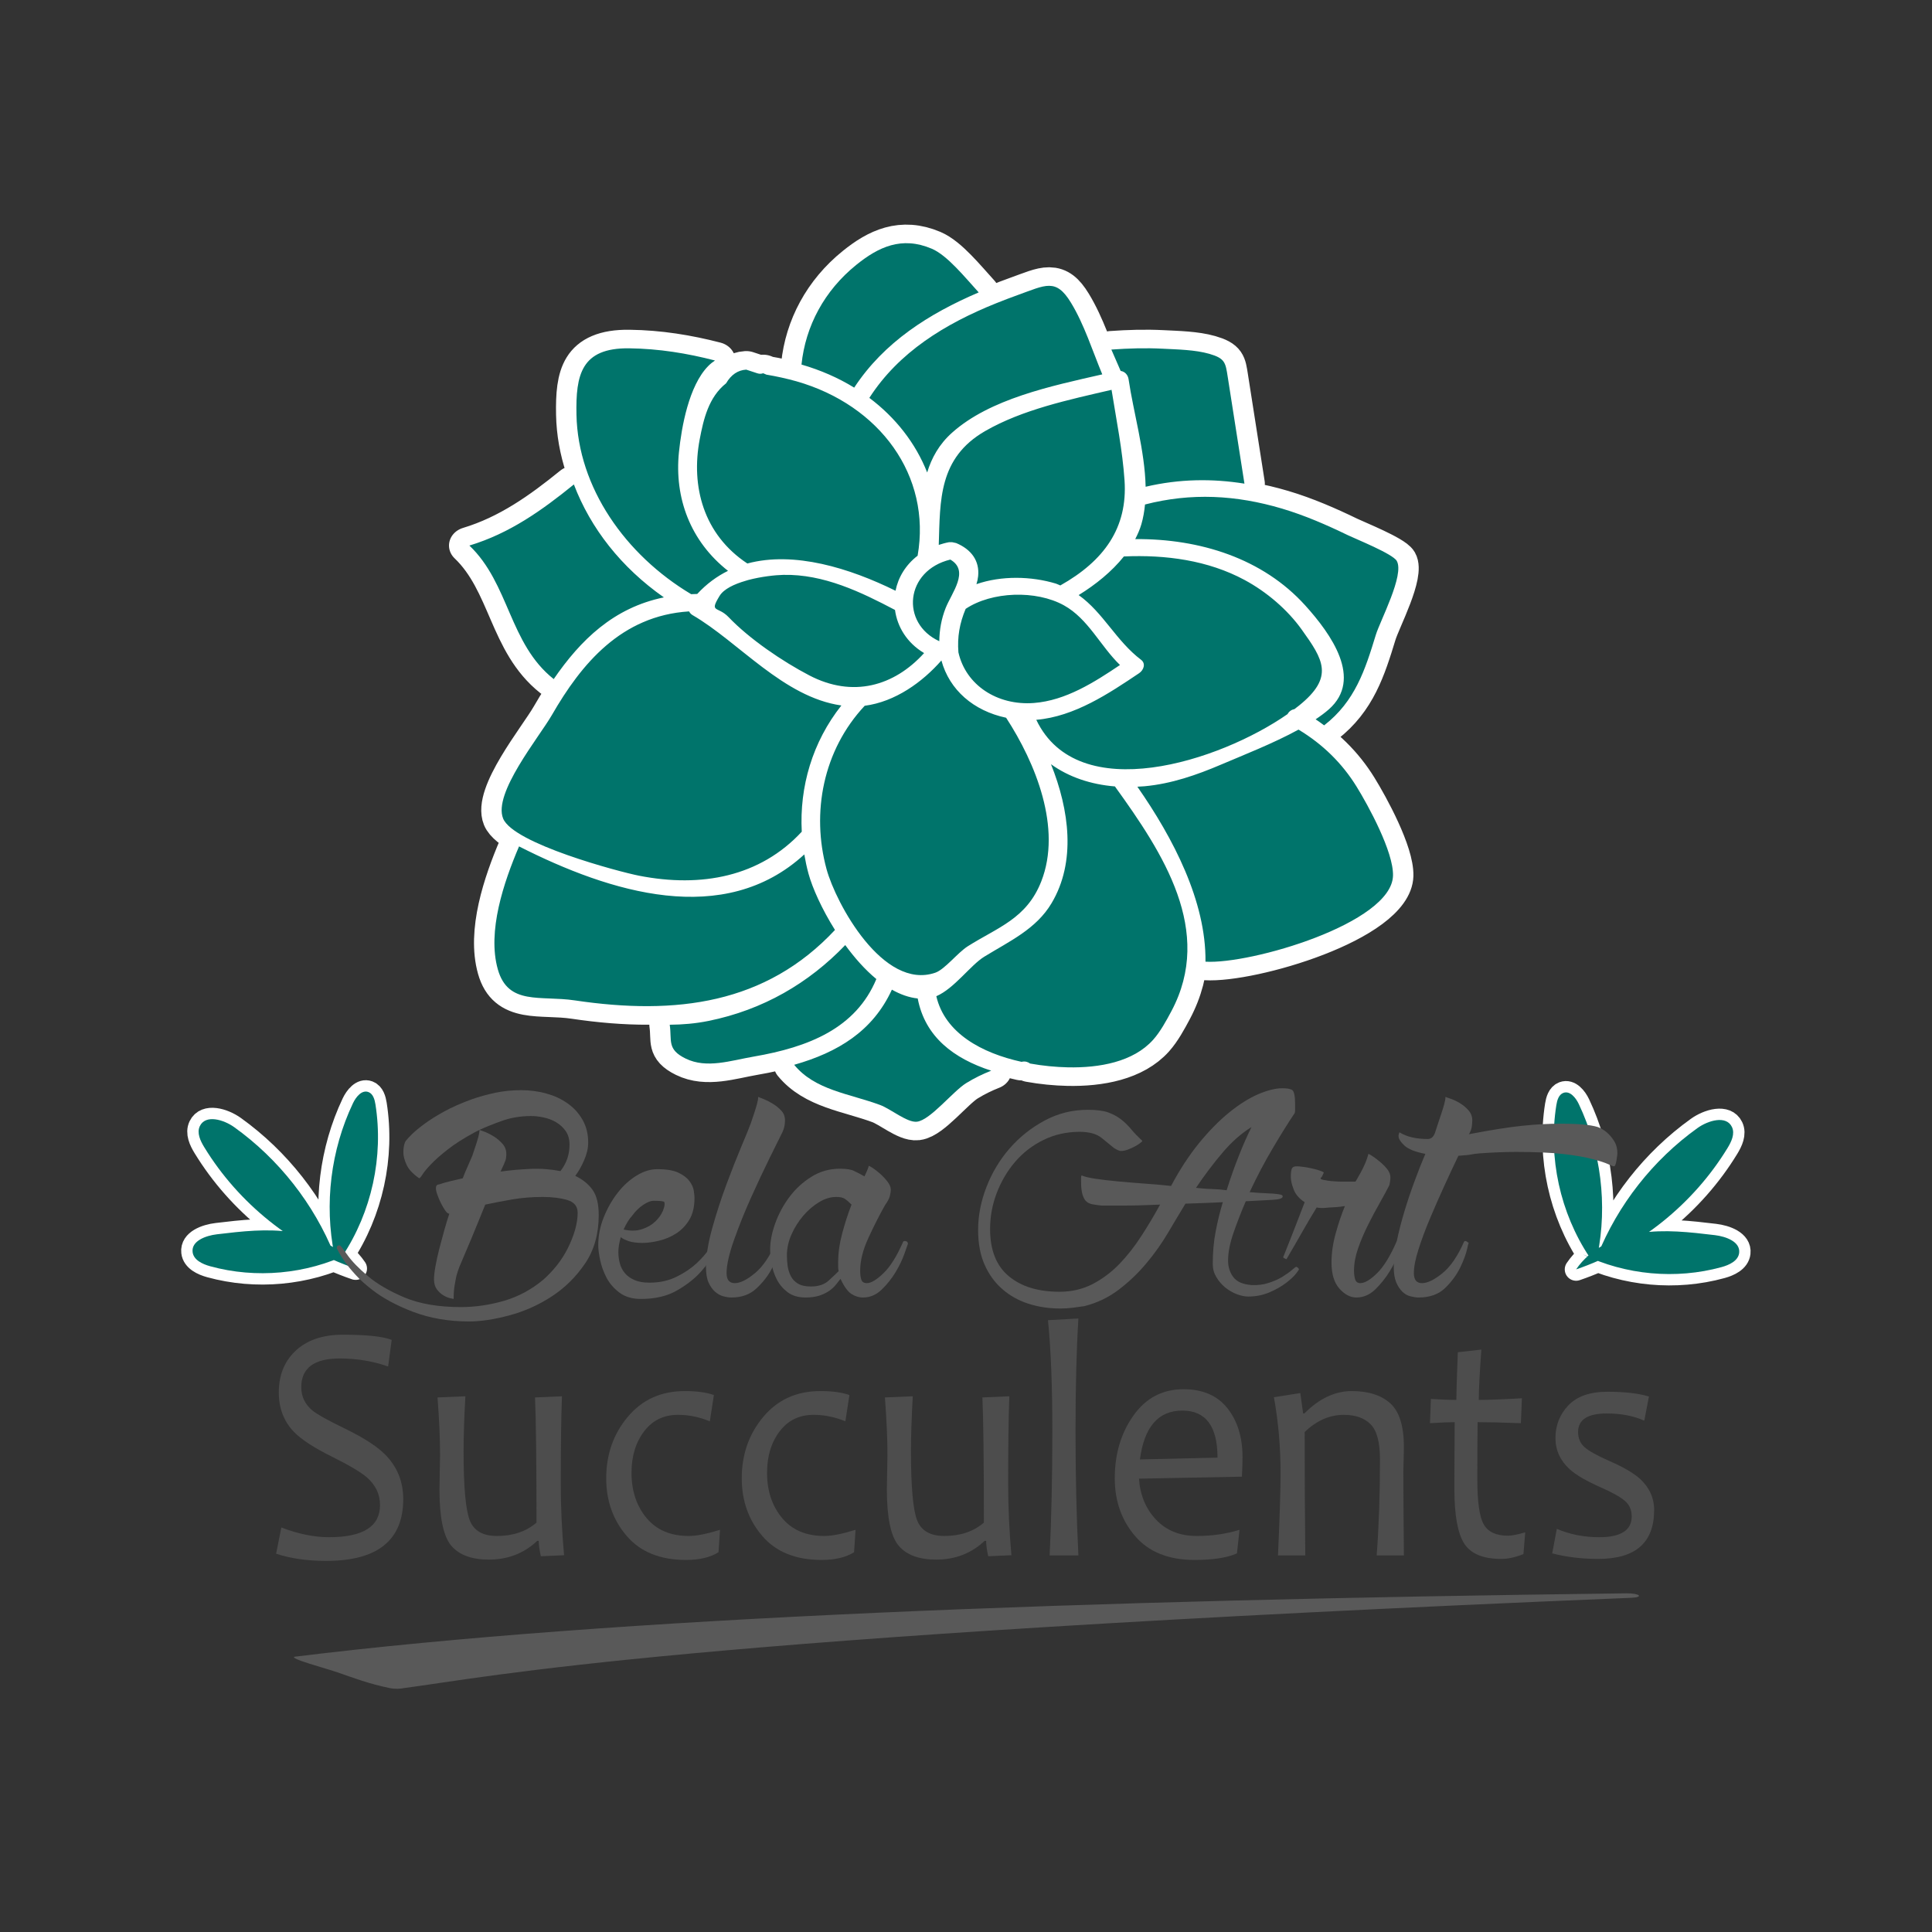 <?xml version="1.0" encoding="UTF-8" standalone="no"?>
<!DOCTYPE svg PUBLIC "-//W3C//DTD SVG 1.1//EN" "http://www.w3.org/Graphics/SVG/1.1/DTD/svg11.dtd">
<svg width="100%" height="100%" viewBox="0 0 3334 3334" version="1.1" xmlns="http://www.w3.org/2000/svg" xmlns:xlink="http://www.w3.org/1999/xlink" xml:space="preserve" xmlns:serif="http://www.serif.com/" style="fill-rule:evenodd;clip-rule:evenodd;stroke-linejoin:round;stroke-miterlimit:1.414;">
    <rect x="0" y="0" width="3334" height="3334" fill="#333333" stroke="none"/>
    <g transform="matrix(4.167,0,0,4.167,0,0)">
        <g transform="matrix(-3.396,0,0,3.396,2582.22,-1800.45)">
            <path d="M566.546,683.452C570.121,678.07 571.592,671.329 570.584,664.947C570.489,664.348 570.297,663.656 569.729,663.442C568.926,663.14 568.208,664.034 567.84,664.81C565.136,670.509 564.327,677.089 565.571,683.274C563.082,677.081 558.797,671.621 553.373,667.732C552.066,666.795 549.863,666.147 549.169,667.598C548.775,668.422 549.23,669.387 549.707,670.167C553.9,677.036 560.552,682.368 568.17,684.964C566.45,682.428 563.438,681.006 560.41,680.534C557.383,680.062 554.294,680.425 551.252,680.788C549.895,680.95 548.13,681.591 548.287,682.948C548.4,683.924 549.492,684.428 550.439,684.688C556.016,686.218 562.14,685.658 567.346,683.141" style="fill:none;fill-rule:nonzero;stroke:white;stroke-width:2.77px;"/>
            <path d="M566.546,683.452C570.121,678.07 571.592,671.329 570.584,664.947C570.489,664.348 570.297,663.656 569.729,663.442C568.926,663.14 568.208,664.034 567.84,664.81C565.136,670.509 564.327,677.089 565.571,683.274C563.082,677.081 558.797,671.621 553.373,667.732C552.066,666.795 549.863,666.147 549.169,667.598C548.775,668.422 549.23,669.387 549.707,670.167C553.9,677.036 560.552,682.368 568.17,684.964C566.45,682.428 563.438,681.006 560.41,680.534C557.383,680.062 554.294,680.425 551.252,680.788C549.895,680.95 548.13,681.591 548.287,682.948C548.4,683.924 549.492,684.428 550.439,684.688C556.016,686.218 562.14,685.658 567.346,683.141" style="fill:rgb(0,116,107);fill-rule:nonzero;"/>
        </g>
        <g transform="matrix(3.396,0,0,3.396,-1782.22,-1800.8)">
            <path d="M566.546,683.452C570.121,678.07 571.592,671.329 570.584,664.947C570.489,664.348 570.297,663.656 569.729,663.442C568.926,663.14 568.208,664.034 567.84,664.81C565.136,670.509 564.327,677.089 565.571,683.274C563.082,677.081 558.797,671.621 553.373,667.732C552.066,666.795 549.863,666.147 549.169,667.598C548.775,668.422 549.23,669.387 549.707,670.167C553.9,677.036 560.552,682.368 568.17,684.964C566.45,682.428 563.438,681.006 560.41,680.534C557.383,680.062 554.294,680.425 551.252,680.788C549.895,680.95 548.13,681.591 548.287,682.948C548.4,683.924 549.492,684.428 550.439,684.688C556.016,686.218 562.14,685.658 567.346,683.141" style="fill:none;fill-rule:nonzero;stroke:white;stroke-width:2.77px;"/>
            <path d="M566.546,683.452C570.121,678.07 571.592,671.329 570.584,664.947C570.489,664.348 570.297,663.656 569.729,663.442C568.926,663.14 568.208,664.034 567.84,664.81C565.136,670.509 564.327,677.089 565.571,683.274C563.082,677.081 558.797,671.621 553.373,667.732C552.066,666.795 549.863,666.147 549.169,667.598C548.775,668.422 549.23,669.387 549.707,670.167C553.9,677.036 560.552,682.368 568.17,684.964C566.45,682.428 563.438,681.006 560.41,680.534C557.383,680.062 554.294,680.425 551.252,680.788C549.895,680.95 548.13,681.591 548.287,682.948C548.4,683.924 549.492,684.428 550.439,684.688C556.016,686.218 562.14,685.658 567.346,683.141" style="fill:rgb(0,116,107);fill-rule:nonzero;"/>
        </g>
        <g transform="matrix(2.54,0,0,2.836,-2216.82,-5222.29)">
            <path d="M938.508,2060.33C938.508,2066.35 934.317,2069.36 925.935,2069.36C922.875,2069.36 920.157,2069.01 917.781,2068.31L918.635,2064.48C921.37,2065.42 923.966,2065.9 926.423,2065.9C931.957,2065.9 934.724,2064.33 934.724,2061.21C934.724,2059.63 934.008,2058.28 932.576,2057.16C931.615,2056.41 929.727,2055.41 926.912,2054.15C923.949,2052.84 921.874,2051.62 920.686,2050.52C919.042,2048.99 918.22,2047.07 918.22,2044.75C918.22,2042.35 919.058,2040.38 920.735,2038.87C922.607,2037.18 925.251,2036.33 928.669,2036.33C932.543,2036.33 935.196,2036.58 936.628,2037.09L936.042,2040.97C933.568,2040.19 930.94,2039.8 928.157,2039.8C923.974,2039.8 921.882,2041.2 921.882,2044C921.882,2045.35 922.484,2046.48 923.689,2047.39C924.47,2047.96 926.195,2048.82 928.865,2049.98C931.908,2051.3 934.106,2052.55 935.456,2053.74C937.491,2055.53 938.508,2057.73 938.508,2060.33Z" style="fill:rgb(77,77,77);fill-rule:nonzero;"/>
            <path d="M964.729,2068.53L960.945,2068.68C960.717,2067.77 960.603,2067.02 960.603,2066.43L960.359,2066.43C958.194,2068.26 955.566,2069.17 952.473,2069.17C949.657,2069.17 947.611,2068.49 946.333,2067.13C945.055,2065.77 944.416,2063.03 944.416,2058.91C944.416,2058.33 944.433,2057.46 944.465,2056.3C944.498,2055.15 944.514,2054.36 944.514,2053.93C944.514,2051.54 944.376,2048.72 944.099,2045.49L948.64,2045.32C948.445,2048.46 948.347,2051.14 948.347,2053.37C948.347,2058.5 948.677,2061.84 949.336,2063.39C949.995,2064.95 951.48,2065.72 953.791,2065.72C956.396,2065.72 958.544,2065.07 960.237,2063.77C960.237,2054.72 960.155,2048.63 959.993,2045.49L964.387,2045.32C964.257,2048.38 964.192,2052.61 964.192,2058.01C964.192,2061.48 964.371,2064.99 964.729,2068.53Z" style="fill:rgb(77,77,77);fill-rule:nonzero;"/>
            <g transform="matrix(1,0,0,1,23.578,0)">
                <path d="M988.679,2064.82L988.435,2068.09C987.117,2068.84 985.351,2069.22 983.137,2069.22C978.922,2069.22 975.699,2068.05 973.469,2065.72C971.239,2063.4 970.124,2060.59 970.124,2057.3C970.124,2053.82 971.296,2050.82 973.64,2048.32C975.984,2045.81 979.084,2044.56 982.942,2044.56C984.879,2044.56 986.457,2044.75 987.678,2045.14L987.019,2048.98C985.31,2048.34 983.577,2048.03 981.819,2048.03C979.508,2048.03 977.668,2048.83 976.301,2050.44C974.934,2052.05 974.25,2054.07 974.25,2056.5C974.25,2059.13 975.064,2061.33 976.692,2063.09C978.319,2064.85 980.623,2065.72 983.601,2065.72C984.822,2065.72 986.514,2065.42 988.679,2064.82Z" style="fill:rgb(77,77,77);fill-rule:nonzero;"/>
            </g>
            <g transform="matrix(1,0,0,1,1.479,0)">
                <path d="M988.679,2064.82L988.435,2068.09C987.117,2068.84 985.351,2069.22 983.137,2069.22C978.922,2069.22 975.699,2068.05 973.469,2065.72C971.239,2063.4 970.124,2060.59 970.124,2057.3C970.124,2053.82 971.296,2050.82 973.64,2048.32C975.984,2045.81 979.084,2044.56 982.942,2044.56C984.879,2044.56 986.457,2044.75 987.678,2045.14L987.019,2048.98C985.31,2048.34 983.577,2048.03 981.819,2048.03C979.508,2048.03 977.668,2048.83 976.301,2050.44C974.934,2052.05 974.25,2054.07 974.25,2056.5C974.25,2059.13 975.064,2061.33 976.692,2063.09C978.319,2064.85 980.623,2065.72 983.601,2065.72C984.822,2065.72 986.514,2065.42 988.679,2064.82Z" style="fill:rgb(77,77,77);fill-rule:nonzero;"/>
            </g>
            <g transform="matrix(1,0,0,1,23.578,0)">
                <path d="M1014.09,2068.53L1010.31,2068.68C1010.08,2067.77 1009.97,2067.02 1009.97,2066.43L1009.72,2066.43C1007.56,2068.26 1004.93,2069.17 1001.84,2069.17C999.023,2069.17 996.976,2068.49 995.698,2067.13C994.421,2065.77 993.782,2063.03 993.782,2058.91C993.782,2058.33 993.798,2057.46 993.831,2056.3C993.863,2055.15 993.879,2054.36 993.879,2053.93C993.879,2051.54 993.741,2048.72 993.464,2045.49L998.005,2045.32C997.81,2048.46 997.712,2051.14 997.712,2053.37C997.712,2058.5 998.042,2061.84 998.701,2063.39C999.36,2064.95 1000.85,2065.72 1003.16,2065.72C1005.76,2065.72 1007.91,2065.07 1009.6,2063.77C1009.6,2054.72 1009.52,2048.63 1009.36,2045.49L1013.75,2045.32C1013.62,2048.38 1013.56,2052.61 1013.56,2058.01C1013.56,2061.48 1013.74,2064.99 1014.09,2068.53Z" style="fill:rgb(77,77,77);fill-rule:nonzero;"/>
            </g>
            <g transform="matrix(1,0,0,1,23.58,0)">
                <path d="M1025.01,2068.56L1020.32,2068.56C1020.61,2063.19 1020.76,2057.12 1020.76,2050.35C1020.76,2043.77 1020.52,2038.39 1020.05,2034.21L1025.01,2033.96C1024.7,2038.39 1024.54,2043.85 1024.54,2050.35C1024.54,2057.03 1024.7,2063.11 1025.01,2068.56Z" style="fill:rgb(77,77,77);fill-rule:nonzero;"/>
            </g>
            <g transform="matrix(1,0,0,1,23.58,0)">
                <path d="M1051.77,2054.23C1051.77,2054.91 1051.73,2055.85 1051.67,2057.06L1034.89,2057.35C1035.06,2059.73 1035.98,2061.72 1037.65,2063.32C1039.33,2064.92 1041.55,2065.72 1044.32,2065.72C1046.79,2065.72 1049.11,2065.42 1051.28,2064.82L1050.86,2068.26C1049.27,2068.9 1046.96,2069.22 1043.95,2069.22C1039.72,2069.22 1036.49,2068.06 1034.27,2065.75C1032.05,2063.44 1030.94,2060.62 1030.94,2057.3C1030.94,2053.75 1031.95,2050.7 1033.98,2048.14C1036.01,2045.57 1038.73,2044.29 1042.15,2044.29C1045.29,2044.29 1047.68,2045.22 1049.31,2047.07C1050.95,2048.93 1051.77,2051.31 1051.77,2054.23ZM1047.69,2054.28C1047.69,2049.7 1045.78,2047.41 1041.95,2047.41C1038.04,2047.41 1035.74,2049.79 1035.04,2054.54L1047.69,2054.28Z" style="fill:rgb(77,77,77);fill-rule:nonzero;"/>
            </g>
            <g transform="matrix(1,0,0,1,23.58,0)">
                <path d="M1078.08,2068.56L1073.64,2068.56C1074,2064.28 1074.18,2059.61 1074.18,2054.54C1074.18,2052.04 1073.67,2050.32 1072.65,2049.41C1071.63,2048.49 1070.18,2048.03 1068.29,2048.03C1065.98,2048.03 1063.85,2048.86 1061.9,2050.54C1061.9,2056.09 1061.93,2062.1 1062,2068.56L1057.55,2068.56C1057.83,2063.02 1057.97,2059.02 1057.97,2056.55C1057.97,2052.74 1057.61,2049.04 1056.89,2045.46L1061.19,2044.85L1061.65,2047.83L1061.85,2047.83C1064.26,2045.65 1066.84,2044.56 1069.59,2044.56C1072.29,2044.56 1074.38,2045.16 1075.86,2046.35C1077.34,2047.55 1078.08,2049.68 1078.08,2052.74C1078.08,2053.05 1078.07,2053.66 1078.04,2054.57C1078,2055.48 1077.99,2056.09 1077.99,2056.4C1077.99,2059.12 1078.02,2063.17 1078.08,2068.56Z" style="fill:rgb(77,77,77);fill-rule:nonzero;"/>
            </g>
            <g transform="matrix(1,0,0,1,23.58,0)">
                <path d="M1097.86,2065.19L1097.57,2068.36C1096.28,2068.83 1095.07,2069.07 1093.93,2069.07C1091,2069.07 1089,2068.33 1087.92,2066.84C1086.85,2065.35 1086.31,2062.68 1086.31,2058.84C1086.31,2056.35 1086.33,2053.1 1086.36,2049.1C1085.45,2049.1 1084.11,2049.15 1082.33,2049.25L1082.48,2045.71C1084.02,2045.8 1085.41,2045.85 1086.63,2045.85C1086.63,2044.88 1086.71,2042.56 1086.87,2038.89L1090.71,2038.5C1090.43,2041.92 1090.29,2044.37 1090.29,2045.85C1091.89,2045.85 1094.23,2045.77 1097.32,2045.61L1097.15,2049.25C1094.22,2049.15 1091.87,2049.1 1090.1,2049.1C1090.06,2051.56 1090.05,2054.32 1090.05,2057.4C1090.05,2060.75 1090.4,2062.97 1091.11,2064.05C1091.82,2065.14 1093.13,2065.68 1095.05,2065.68C1095.69,2065.68 1096.62,2065.51 1097.86,2065.19Z" style="fill:rgb(77,77,77);fill-rule:nonzero;"/>
            </g>
            <path d="M1142.46,2061.94C1142.46,2066.69 1139.43,2069.07 1133.36,2069.07C1130.67,2069.07 1128.16,2068.8 1125.84,2068.26L1126.59,2064.68C1128.71,2065.49 1131.01,2065.9 1133.48,2065.9C1137.03,2065.9 1138.8,2064.89 1138.8,2062.87C1138.8,2061.89 1138.41,2061.12 1137.62,2060.54C1136.83,2059.96 1135.52,2059.31 1133.7,2058.6C1131.39,2057.68 1129.71,2056.81 1128.67,2055.96C1127.14,2054.71 1126.37,2053.19 1126.37,2051.42C1126.37,2049.56 1127.07,2047.97 1128.47,2046.65C1129.87,2045.32 1132.01,2044.66 1134.87,2044.66C1137.67,2044.66 1139.92,2044.89 1141.61,2045.36L1140.85,2048.88C1139.09,2048.18 1137.06,2047.83 1134.75,2047.83C1131.62,2047.83 1130.06,2048.73 1130.06,2050.54C1130.06,2051.45 1130.41,2052.19 1131.11,2052.75C1131.81,2053.31 1133.18,2053.99 1135.21,2054.79C1137.41,2055.65 1139.04,2056.5 1140.1,2057.33C1141.67,2058.61 1142.46,2060.15 1142.46,2061.94Z" style="fill:rgb(77,77,77);fill-rule:nonzero;"/>
        </g>
        <g transform="matrix(8.475,0,0,1.643,-1404.04,-85.983)">
            <path d="M245.138,453.94C218.595,455.645 195.709,459.992 180.082,469.908C179.706,470.268 181.639,472.916 182.206,473.937C182.949,475.274 183.67,476.703 184.714,477.83C184.957,478.095 185.25,478.013 185.433,477.806C189.701,474.933 198.755,464.964 245.371,455.071C246.017,454.935 245.788,453.899 245.138,453.94Z" style="fill:rgb(89,89,89);fill-rule:nonzero;"/>
        </g>
        <g transform="matrix(3.966,0,0,3.966,-2362.38,-5776.3)">
            <path d="M634.527,1591.14C633.827,1590.6 633.244,1590.08 632.777,1589.56C632.31,1589.05 631.935,1588.59 631.652,1588.19C631.369,1587.79 631.169,1587.47 631.052,1587.24C630.935,1587 630.877,1586.89 630.877,1586.89C630.844,1586.89 630.827,1586.87 630.827,1586.84L630.827,1586.74C630.827,1586.57 630.927,1586.49 631.127,1586.49C631.194,1586.49 631.46,1586.82 631.927,1587.49C632.394,1588.15 633.11,1588.89 634.077,1589.71C635.044,1590.53 636.319,1591.27 637.902,1591.94C639.485,1592.6 641.444,1592.94 643.777,1592.94C645.277,1592.94 646.777,1592.72 648.277,1592.29C649.777,1591.85 651.144,1591.12 652.377,1590.09C652.877,1589.65 653.352,1589.15 653.802,1588.59C654.252,1588.02 654.635,1587.42 654.952,1586.79C655.269,1586.15 655.519,1585.52 655.702,1584.89C655.885,1584.25 655.977,1583.65 655.977,1583.09C655.977,1582.42 655.619,1581.98 654.902,1581.76C654.185,1581.55 653.327,1581.44 652.327,1581.44C651.194,1581.44 650.11,1581.53 649.077,1581.71C648.044,1581.89 647.127,1582.07 646.327,1582.24C645.86,1583.4 645.377,1584.59 644.877,1585.79C644.377,1586.99 643.96,1587.97 643.627,1588.74C643.527,1589 643.427,1589.3 643.327,1589.64C643.26,1589.94 643.194,1590.29 643.127,1590.69C643.06,1591.09 643.027,1591.55 643.027,1592.09C642.994,1592.09 642.869,1592.06 642.652,1592.01C642.435,1591.96 642.202,1591.86 641.952,1591.71C641.702,1591.56 641.477,1591.35 641.277,1591.09C641.077,1590.82 640.977,1590.47 640.977,1590.04C640.977,1589.7 641.027,1589.25 641.127,1588.69C641.227,1588.12 641.36,1587.51 641.527,1586.86C641.694,1586.21 641.869,1585.56 642.052,1584.91C642.235,1584.26 642.41,1583.69 642.577,1583.19C642.444,1583.19 642.302,1583.08 642.152,1582.86C642.002,1582.64 641.852,1582.39 641.702,1582.09C641.552,1581.79 641.427,1581.5 641.327,1581.21C641.227,1580.93 641.177,1580.7 641.177,1580.54C641.177,1580.3 641.26,1580.17 641.427,1580.14L641.477,1580.14C641.877,1580 642.285,1579.89 642.702,1579.79C643.119,1579.69 643.544,1579.59 643.977,1579.49C644.144,1579.05 644.31,1578.65 644.477,1578.29C644.644,1577.92 644.81,1577.54 644.977,1577.14L645.327,1576.09C645.427,1575.79 645.519,1575.49 645.602,1575.19C645.685,1574.89 645.727,1574.64 645.727,1574.44L645.227,1574.69C644.06,1575.32 643.119,1575.92 642.402,1576.49C641.685,1577.05 641.11,1577.56 640.677,1578.01C640.244,1578.46 639.944,1578.82 639.777,1579.09C639.61,1579.35 639.494,1579.49 639.427,1579.49C638.76,1579.02 638.319,1578.55 638.102,1578.06C637.885,1577.58 637.777,1577.15 637.777,1576.79C637.777,1576.49 637.81,1576.2 637.877,1575.94C637.91,1575.8 637.96,1575.69 638.027,1575.59C638.127,1575.45 638.335,1575.23 638.652,1574.91C638.969,1574.6 639.41,1574.23 639.977,1573.81C640.544,1573.39 641.235,1572.96 642.052,1572.51C642.869,1572.06 643.827,1571.64 644.927,1571.24C645.694,1570.97 646.51,1570.75 647.377,1570.56C648.244,1570.38 649.144,1570.29 650.077,1570.29C650.977,1570.29 651.852,1570.4 652.702,1570.64C653.552,1570.87 654.302,1571.22 654.952,1571.69C655.602,1572.15 656.119,1572.73 656.502,1573.41C656.885,1574.1 657.077,1574.87 657.077,1575.74C657.077,1576.34 656.935,1576.96 656.652,1577.61C656.369,1578.26 656.06,1578.8 655.727,1579.24C656.494,1579.6 657.094,1580.09 657.527,1580.69C657.96,1581.29 658.177,1582.17 658.177,1583.34C658.177,1585.3 657.702,1586.99 656.752,1588.39C655.802,1589.79 654.635,1590.94 653.252,1591.84C651.869,1592.74 650.394,1593.39 648.827,1593.81C647.26,1594.23 645.86,1594.44 644.627,1594.44C642.494,1594.44 640.552,1594.1 638.802,1593.44C637.052,1592.77 635.627,1592 634.527,1591.14ZM654.177,1578.74C654.81,1577.94 655.127,1577.02 655.127,1575.99C655.127,1575.42 654.994,1574.94 654.727,1574.56C654.46,1574.18 654.127,1573.87 653.727,1573.64C653.327,1573.4 652.894,1573.24 652.427,1573.14C651.96,1573.04 651.527,1572.99 651.127,1572.99C650.027,1572.99 648.994,1573.16 648.027,1573.51C647.06,1573.86 646.294,1574.17 645.727,1574.44C645.827,1574.47 646.027,1574.55 646.327,1574.66C646.627,1574.78 646.935,1574.94 647.252,1575.14C647.569,1575.34 647.86,1575.59 648.127,1575.89C648.394,1576.19 648.527,1576.54 648.527,1576.94C648.527,1577.24 648.494,1577.48 648.427,1577.66C648.36,1577.85 648.194,1578.22 647.927,1578.79C648.927,1578.65 649.96,1578.56 651.027,1578.51C652.094,1578.46 653.144,1578.54 654.177,1578.74Z" style="fill:rgb(89,89,89);fill-rule:nonzero;"/>
            <path d="M670.427,1586.04C670.56,1586.07 670.627,1586.14 670.627,1586.24C670.627,1586.27 670.494,1586.6 670.227,1587.21C669.96,1587.83 669.51,1588.5 668.877,1589.21C668.244,1589.93 667.41,1590.59 666.377,1591.19C665.344,1591.79 664.077,1592.09 662.577,1592.09C661.677,1592.09 660.935,1591.87 660.352,1591.44C659.769,1591 659.319,1590.49 659.002,1589.89C658.685,1589.29 658.46,1588.67 658.327,1588.04C658.194,1587.4 658.127,1586.89 658.127,1586.49C658.127,1585.49 658.319,1584.51 658.702,1583.56C659.085,1582.61 659.569,1581.76 660.152,1581.01C660.735,1580.26 661.394,1579.66 662.127,1579.21C662.86,1578.76 663.577,1578.54 664.277,1578.54C665.244,1578.54 665.985,1578.66 666.502,1578.91C667.019,1579.16 667.402,1579.45 667.652,1579.79C667.902,1580.12 668.052,1580.45 668.102,1580.79C668.152,1581.12 668.177,1581.37 668.177,1581.54C668.177,1582.47 667.994,1583.24 667.627,1583.84C667.26,1584.44 666.802,1584.91 666.252,1585.26C665.702,1585.61 665.11,1585.86 664.477,1586.01C663.844,1586.16 663.26,1586.24 662.727,1586.24C662.16,1586.24 661.694,1586.18 661.327,1586.06C660.96,1585.94 660.677,1585.8 660.477,1585.64C660.31,1586.24 660.227,1586.75 660.227,1587.19C660.227,1587.59 660.277,1587.98 660.377,1588.36C660.477,1588.75 660.652,1589.09 660.902,1589.39C661.152,1589.69 661.485,1589.93 661.902,1590.11C662.319,1590.3 662.844,1590.39 663.477,1590.39C664.544,1590.39 665.494,1590.18 666.327,1589.76C667.16,1589.35 667.86,1588.87 668.427,1588.34C668.994,1587.8 669.419,1587.31 669.702,1586.86C669.985,1586.41 670.127,1586.15 670.127,1586.09L670.127,1586.04L670.177,1586.04C670.177,1586.04 670.21,1586.02 670.277,1585.99C670.31,1585.99 670.335,1586 670.352,1586.01C670.369,1586.03 670.394,1586.04 670.427,1586.04ZM661.677,1583.39C661.344,1583.75 661.044,1584.24 660.777,1584.84C661.477,1585 662.11,1585 662.677,1584.81C663.244,1584.63 663.71,1584.36 664.077,1584.01C664.444,1583.66 664.71,1583.29 664.877,1582.89C665.044,1582.49 665.094,1582.19 665.027,1581.99C665.027,1581.89 664.644,1581.84 663.877,1581.84C663.61,1581.84 663.26,1581.98 662.827,1582.26C662.394,1582.55 662.01,1582.92 661.677,1583.39Z" style="fill:rgb(89,89,89);fill-rule:nonzero;"/>
            <path d="M677.377,1574.64C677.144,1575.1 676.71,1575.98 676.077,1577.26C675.444,1578.55 674.785,1579.94 674.102,1581.46C673.419,1582.98 672.819,1584.47 672.302,1585.94C671.785,1587.4 671.527,1588.55 671.527,1589.39C671.527,1590.09 671.81,1590.44 672.377,1590.44C672.944,1590.44 673.644,1590.1 674.477,1589.41C675.31,1588.73 676.06,1587.62 676.727,1586.09C676.727,1586.09 676.76,1586.07 676.827,1586.04C676.927,1586.04 677.027,1586.09 677.127,1586.19L677.227,1586.29C677.227,1586.22 677.152,1586.48 677.002,1587.06C676.852,1587.64 676.585,1588.3 676.202,1589.01C675.819,1589.73 675.294,1590.39 674.627,1591.01C673.96,1591.63 673.094,1591.94 672.027,1591.94C671.76,1591.94 671.477,1591.89 671.177,1591.81C670.877,1591.73 670.594,1591.57 670.327,1591.34C670.06,1591.1 669.835,1590.79 669.652,1590.39C669.469,1589.99 669.377,1589.45 669.377,1588.79C669.377,1587.62 669.594,1586.26 670.027,1584.71C670.46,1583.16 670.952,1581.64 671.502,1580.16C672.052,1578.68 672.577,1577.35 673.077,1576.16C673.577,1574.98 673.91,1574.15 674.077,1573.69L674.427,1572.64C674.527,1572.34 674.619,1572.04 674.702,1571.74C674.785,1571.44 674.827,1571.19 674.827,1570.99C674.894,1571.02 675.077,1571.1 675.377,1571.21C675.677,1571.33 675.994,1571.49 676.327,1571.69C676.66,1571.89 676.96,1572.13 677.227,1572.41C677.494,1572.69 677.627,1573.04 677.627,1573.44C677.627,1573.87 677.544,1574.27 677.377,1574.64Z" style="fill:rgb(89,89,89);fill-rule:nonzero;"/>
            <path d="M690.477,1586.29C690.444,1586.39 690.319,1586.75 690.102,1587.36C689.885,1587.98 689.577,1588.62 689.177,1589.29C688.777,1589.95 688.294,1590.56 687.727,1591.11C687.16,1591.66 686.51,1591.94 685.777,1591.94C685.344,1591.94 684.935,1591.81 684.552,1591.56C684.169,1591.31 683.794,1590.79 683.427,1589.99C683.294,1590.15 683.135,1590.35 682.952,1590.59C682.769,1590.82 682.535,1591.04 682.252,1591.24C681.969,1591.44 681.627,1591.6 681.227,1591.74C680.827,1591.87 680.344,1591.94 679.777,1591.94C679.01,1591.94 678.385,1591.75 677.902,1591.39C677.419,1591.02 677.044,1590.58 676.777,1590.06C676.51,1589.55 676.327,1589 676.227,1588.41C676.127,1587.83 676.077,1587.34 676.077,1586.94C676.077,1586.1 676.252,1585.19 676.602,1584.21C676.952,1583.23 677.444,1582.31 678.077,1581.46C678.71,1580.61 679.477,1579.9 680.377,1579.34C681.277,1578.77 682.277,1578.49 683.377,1578.49C684.044,1578.49 684.544,1578.57 684.877,1578.74C685.21,1578.9 685.56,1579.09 685.927,1579.29C686.027,1579.09 686.119,1578.89 686.202,1578.69C686.285,1578.49 686.344,1578.32 686.377,1578.19C686.41,1578.19 686.544,1578.26 686.777,1578.41C687.01,1578.56 687.269,1578.76 687.552,1579.01C687.835,1579.26 688.094,1579.54 688.327,1579.84C688.56,1580.14 688.677,1580.42 688.677,1580.69C688.677,1580.85 688.644,1581.07 688.577,1581.34C688.51,1581.6 688.344,1581.92 688.077,1582.29C687.477,1583.35 686.894,1584.5 686.327,1585.74C685.76,1586.97 685.477,1588.1 685.477,1589.14C685.477,1589.54 685.519,1589.85 685.602,1590.09C685.685,1590.32 685.877,1590.44 686.177,1590.44C686.61,1590.44 687.185,1590.1 687.902,1589.41C688.619,1588.73 689.31,1587.62 689.977,1586.09C689.977,1586.09 690.01,1586.07 690.077,1586.04C690.277,1586.04 690.394,1586.09 690.427,1586.19C690.46,1586.29 690.477,1586.32 690.477,1586.29ZM683.227,1589.19C683.194,1589.02 683.177,1588.87 683.177,1588.74L683.177,1588.29C683.177,1587.32 683.319,1586.3 683.602,1585.24C683.885,1584.17 684.21,1583.17 684.577,1582.24C684.31,1581.97 684.077,1581.77 683.877,1581.64C683.677,1581.5 683.377,1581.44 682.977,1581.44C682.377,1581.44 681.777,1581.62 681.177,1581.99C680.577,1582.35 680.027,1582.83 679.527,1583.41C679.027,1584 678.619,1584.64 678.302,1585.36C677.985,1586.08 677.827,1586.8 677.827,1587.54C677.827,1587.9 677.852,1588.27 677.902,1588.64C677.952,1589 678.06,1589.35 678.227,1589.69C678.394,1590.02 678.644,1590.29 678.977,1590.49C679.31,1590.69 679.76,1590.79 680.327,1590.79C681.127,1590.79 681.752,1590.58 682.202,1590.16C682.652,1589.75 682.994,1589.42 683.227,1589.19Z" style="fill:rgb(89,89,89);fill-rule:nonzero;"/>
            <g transform="matrix(1,0,0,1,1.566,0)">
                <path d="M707.327,1592.84C706.927,1592.9 706.519,1592.96 706.102,1593.01C705.685,1593.06 705.26,1593.09 704.827,1593.09C703.627,1593.09 702.51,1592.92 701.477,1592.59C700.444,1592.25 699.535,1591.75 698.752,1591.06C697.969,1590.38 697.352,1589.53 696.902,1588.51C696.452,1587.5 696.227,1586.29 696.227,1584.89C696.227,1583.39 696.519,1581.89 697.102,1580.39C697.685,1578.89 698.494,1577.55 699.527,1576.36C700.56,1575.18 701.777,1574.21 703.177,1573.46C704.577,1572.71 706.077,1572.34 707.677,1572.34C708.577,1572.34 709.285,1572.43 709.802,1572.61C710.319,1572.8 710.769,1573.04 711.152,1573.34C711.535,1573.64 711.885,1573.98 712.202,1574.36C712.519,1574.75 712.91,1575.15 713.377,1575.59C713.377,1575.62 713.302,1575.69 713.152,1575.81C713.002,1575.93 712.819,1576.05 712.602,1576.16C712.385,1576.28 712.144,1576.39 711.877,1576.49C711.61,1576.59 711.36,1576.64 711.127,1576.64C710.994,1576.64 710.76,1576.54 710.427,1576.34C710.06,1576.04 709.619,1575.68 709.102,1575.26C708.585,1574.85 707.827,1574.64 706.827,1574.64C705.46,1574.64 704.202,1574.92 703.052,1575.49C701.902,1576.05 700.919,1576.81 700.102,1577.76C699.285,1578.71 698.644,1579.8 698.177,1581.01C697.71,1582.23 697.477,1583.49 697.477,1584.79C697.477,1586.99 698.127,1588.63 699.427,1589.71C700.727,1590.8 702.494,1591.34 704.727,1591.34C705.994,1591.34 707.144,1591.07 708.177,1590.54C709.21,1590 710.144,1589.3 710.977,1588.44C711.81,1587.57 712.577,1586.6 713.277,1585.51C713.977,1584.43 714.627,1583.34 715.227,1582.24C713.827,1582.3 712.577,1582.34 711.477,1582.34L709.127,1582.34C708.76,1582.3 708.444,1582.26 708.177,1582.21C707.91,1582.16 707.694,1582.06 707.527,1581.91C707.36,1581.76 707.227,1581.52 707.127,1581.19C707.027,1580.85 706.977,1580.4 706.977,1579.84L706.977,1579.39C706.977,1579.32 706.994,1579.25 707.027,1579.19C707.327,1579.32 707.81,1579.44 708.477,1579.54C709.144,1579.64 709.91,1579.73 710.777,1579.81C711.644,1579.89 712.56,1579.97 713.527,1580.04C714.494,1580.1 715.444,1580.19 716.377,1580.29C717.277,1578.59 718.252,1577.1 719.302,1575.81C720.352,1574.53 721.402,1573.46 722.452,1572.61C723.502,1571.76 724.51,1571.13 725.477,1570.71C726.444,1570.3 727.277,1570.09 727.977,1570.09C728.444,1570.09 728.785,1570.14 729.002,1570.26C729.219,1570.38 729.327,1570.89 729.327,1571.79L729.327,1572.26C729.327,1572.48 729.31,1572.62 729.277,1572.69C728.61,1573.69 727.852,1574.9 727.002,1576.34C726.152,1577.77 725.344,1579.3 724.577,1580.94C725.344,1581 725.96,1581.05 726.427,1581.06C726.894,1581.08 727.244,1581.1 727.477,1581.14C727.71,1581.17 727.86,1581.2 727.927,1581.24C727.994,1581.27 728.027,1581.32 728.027,1581.39C728.027,1581.59 727.685,1581.7 727.002,1581.74C726.319,1581.77 725.377,1581.82 724.177,1581.89C723.744,1582.89 723.327,1583.95 722.927,1585.09C722.527,1586.22 722.327,1587.22 722.327,1588.09C722.327,1588.75 722.51,1589.33 722.877,1589.81C723.244,1590.3 723.877,1590.57 724.777,1590.64C725.41,1590.67 726.01,1590.6 726.577,1590.41C727.144,1590.23 727.627,1590.01 728.027,1589.76C728.427,1589.51 728.752,1589.28 729.002,1589.06C729.252,1588.85 729.394,1588.74 729.427,1588.74C729.494,1588.74 729.56,1588.77 729.627,1588.84C729.694,1588.9 729.727,1588.97 729.727,1589.04L729.727,1588.99C729.76,1588.99 729.66,1589.14 729.427,1589.44C729.194,1589.74 728.835,1590.07 728.352,1590.44C727.869,1590.8 727.294,1591.13 726.627,1591.41C725.96,1591.69 725.227,1591.84 724.427,1591.84C724.06,1591.84 723.66,1591.75 723.227,1591.59C722.794,1591.42 722.394,1591.19 722.027,1590.89C721.66,1590.59 721.352,1590.23 721.102,1589.81C720.852,1589.39 720.727,1588.94 720.727,1588.44C720.727,1587.24 720.827,1586.11 721.027,1585.06C721.227,1584.01 721.477,1582.99 721.777,1581.99C720.51,1582.05 719.21,1582.1 717.877,1582.14C717.31,1583.07 716.702,1584.09 716.052,1585.19C715.402,1586.29 714.652,1587.35 713.802,1588.36C712.952,1589.38 711.994,1590.3 710.927,1591.11C709.86,1591.93 708.66,1592.5 707.327,1592.84ZM724.777,1574.14C723.71,1574.8 722.702,1575.69 721.752,1576.81C720.802,1577.93 719.877,1579.15 718.977,1580.49C719.544,1580.55 720.094,1580.6 720.627,1580.61C721.16,1580.63 721.677,1580.67 722.177,1580.74C722.577,1579.47 723.002,1578.27 723.452,1577.14C723.902,1576 724.344,1575 724.777,1574.14Z" style="fill:rgb(89,89,89);fill-rule:nonzero;"/>
            </g>
            <g transform="matrix(1,0,0,1,1.566,0)">
                <path d="M740.227,1586.09C740.394,1586.19 740.477,1586.25 740.477,1586.29C740.477,1586.35 740.369,1586.69 740.152,1587.29C739.935,1587.89 739.619,1588.53 739.202,1589.21C738.785,1589.89 738.285,1590.52 737.702,1591.09C737.119,1591.65 736.46,1591.94 735.727,1591.94C735.094,1591.94 734.502,1591.63 733.952,1591.01C733.402,1590.39 733.127,1589.49 733.127,1588.29C733.127,1587.32 733.269,1586.32 733.552,1585.29C733.835,1584.25 734.16,1583.29 734.527,1582.39C734.16,1582.45 733.802,1582.5 733.452,1582.51C733.102,1582.53 732.744,1582.55 732.377,1582.59L732.002,1582.59C731.885,1582.59 731.744,1582.57 731.577,1582.54C731.11,1583.3 730.685,1584.02 730.302,1584.69C729.919,1585.35 729.594,1585.92 729.327,1586.39C728.994,1586.95 728.694,1587.47 728.427,1587.94C728.394,1587.94 728.352,1587.92 728.302,1587.89C728.252,1587.85 728.21,1587.84 728.177,1587.84L728.077,1587.74C728.11,1587.64 728.21,1587.39 728.377,1586.99C728.544,1586.59 728.735,1586.1 728.952,1585.54C729.169,1584.97 729.402,1584.37 729.652,1583.74C729.902,1583.1 730.127,1582.52 730.327,1581.99C729.76,1581.62 729.377,1581.18 729.177,1580.66C728.977,1580.14 728.877,1579.7 728.877,1579.34C728.877,1578.97 728.91,1578.69 728.977,1578.51C729.044,1578.33 729.21,1578.24 729.477,1578.24C729.61,1578.24 729.819,1578.25 730.102,1578.29C730.385,1578.32 730.677,1578.37 730.977,1578.44C731.277,1578.5 731.56,1578.58 731.827,1578.66C732.094,1578.75 732.26,1578.82 732.327,1578.89C732.227,1579.12 732.16,1579.26 732.127,1579.31C732.094,1579.36 732.044,1579.42 731.977,1579.49C731.977,1579.55 732.052,1579.6 732.202,1579.64C732.352,1579.67 732.535,1579.7 732.752,1579.74C732.969,1579.77 733.21,1579.8 733.477,1579.81C733.744,1579.83 733.994,1579.84 734.227,1579.84L735.627,1579.84C735.594,1579.9 735.635,1579.84 735.752,1579.64C735.869,1579.44 736.01,1579.19 736.177,1578.89C736.344,1578.59 736.502,1578.26 736.652,1577.91C736.802,1577.56 736.91,1577.24 736.977,1576.94C737.01,1576.94 737.144,1577.01 737.377,1577.16C737.61,1577.31 737.869,1577.5 738.152,1577.74C738.435,1577.97 738.694,1578.23 738.927,1578.51C739.16,1578.8 739.277,1579.09 739.277,1579.39C739.277,1579.52 739.269,1579.64 739.252,1579.76C739.235,1579.88 739.21,1580.02 739.177,1580.19C738.91,1580.72 738.569,1581.35 738.152,1582.09C737.735,1582.82 737.327,1583.59 736.927,1584.39C736.527,1585.19 736.185,1586 735.902,1586.81C735.619,1587.63 735.477,1588.4 735.477,1589.14C735.477,1589.5 735.519,1589.81 735.602,1590.06C735.685,1590.31 735.86,1590.44 736.127,1590.44C736.594,1590.44 737.177,1590.1 737.877,1589.41C738.577,1588.73 739.26,1587.62 739.927,1586.09C739.927,1586.09 739.96,1586.07 740.027,1586.04C740.094,1586.04 740.16,1586.05 740.227,1586.09Z" style="fill:rgb(89,89,89);fill-rule:nonzero;"/>
            </g>
            <g transform="matrix(1,0,0,1,1.566,0)">
                <path d="M748.577,1576.89C748.21,1576.92 747.91,1576.96 747.677,1577.01C747.444,1577.06 747.01,1577.1 746.377,1577.14C745.944,1578.04 745.46,1579.07 744.927,1580.24C744.394,1581.4 743.885,1582.56 743.402,1583.71C742.919,1584.86 742.519,1585.94 742.202,1586.94C741.885,1587.94 741.727,1588.75 741.727,1589.39C741.727,1590.09 742.01,1590.44 742.577,1590.44C743.144,1590.44 743.852,1590.1 744.702,1589.41C745.552,1588.73 746.31,1587.62 746.977,1586.09C746.977,1586.09 747.01,1586.07 747.077,1586.04C747.177,1586.04 747.277,1586.09 747.377,1586.19L747.477,1586.29C747.477,1586.09 747.419,1586.26 747.302,1586.81C747.185,1587.36 746.944,1588.02 746.577,1588.79C746.21,1589.55 745.685,1590.27 745.002,1590.94C744.319,1591.6 743.394,1591.94 742.227,1591.94C741.96,1591.94 741.669,1591.89 741.352,1591.81C741.035,1591.73 740.752,1591.56 740.502,1591.31C740.252,1591.06 740.044,1590.74 739.877,1590.34C739.71,1589.94 739.627,1589.4 739.627,1588.74C739.627,1587.94 739.735,1587.03 739.952,1586.01C740.169,1585 740.435,1583.96 740.752,1582.91C741.069,1581.86 741.419,1580.82 741.802,1579.79C742.185,1578.75 742.56,1577.8 742.927,1576.94C741.86,1576.74 741.127,1576.44 740.727,1576.06C740.327,1575.68 740.127,1575.35 740.127,1575.09C740.127,1574.95 740.16,1574.82 740.227,1574.69C740.96,1575.15 741.944,1575.39 743.177,1575.39C743.544,1575.39 743.802,1575.15 743.952,1574.69C744.102,1574.22 744.21,1573.89 744.277,1573.69L744.627,1572.64C744.727,1572.34 744.819,1572.04 744.902,1571.74C744.985,1571.44 745.027,1571.19 745.027,1570.99C745.094,1571.02 745.277,1571.09 745.577,1571.19C745.877,1571.29 746.194,1571.44 746.527,1571.64C746.86,1571.84 747.16,1572.09 747.427,1572.39C747.694,1572.69 747.827,1573.04 747.827,1573.44C747.827,1573.6 747.81,1573.82 747.777,1574.09C747.744,1574.35 747.644,1574.62 747.477,1574.89C749.744,1574.45 751.594,1574.16 753.027,1574.01C754.46,1573.86 755.81,1573.79 757.077,1573.79C758.177,1573.79 759.069,1573.83 759.752,1573.91C760.435,1574 760.91,1574.1 761.177,1574.24C761.51,1574.4 761.81,1574.62 762.077,1574.89C762.31,1575.12 762.519,1575.39 762.702,1575.71C762.885,1576.03 762.977,1576.42 762.977,1576.89C762.977,1577.02 762.944,1577.28 762.877,1577.66C762.81,1578.05 762.727,1578.24 762.627,1578.24C762.527,1578.24 762.319,1578.16 762.002,1578.01C761.685,1577.86 761.152,1577.69 760.402,1577.49C759.652,1577.29 758.635,1577.11 757.352,1576.96C756.069,1576.81 754.41,1576.74 752.377,1576.74C751.244,1576.74 749.977,1576.79 748.577,1576.89Z" style="fill:rgb(89,89,89);fill-rule:nonzero;"/>
            </g>
        </g>
        <g transform="matrix(6.626,0,0,6.028,-3591.62,-1896.37)">
            <path d="M624.277,364.011C624.58,363.787 624.866,363.558 625.11,363.32C627.242,361.243 625.259,358.169 623.621,356.179C620.97,352.959 617.051,351.598 613.002,351.63C613.156,351.301 613.291,350.965 613.385,350.613C613.501,350.176 613.572,349.72 613.613,349.253C616.5,348.432 619.316,348.601 622.176,349.535C623.606,350.002 624.977,350.662 626.303,351.367C626.785,351.623 629.094,352.641 629.347,353.127C629.845,354.081 628.31,357.23 628.037,358.217C627.373,360.607 626.743,362.778 624.809,364.426C624.635,364.284 624.46,364.144 624.277,364.011ZM626.837,368.636C627.553,369.909 629.155,373.117 629.113,374.755C629.03,378.022 620.216,380.853 617.393,380.662C617.433,376.519 615.38,372.179 613.136,368.641C613.286,368.632 613.436,368.625 613.587,368.61C615.268,368.44 616.851,367.833 618.368,367.121C619.751,366.472 621.633,365.666 623.208,364.718C624.729,365.727 625.936,367.033 626.837,368.636ZM615.262,384.062C614.95,384.706 614.573,385.473 614.12,386.029C612.879,387.549 610.766,387.967 608.784,387.92C608.03,387.902 607.227,387.817 606.428,387.659C606.302,387.552 606.134,387.49 605.928,387.535L605.898,387.543C603.42,386.946 601.106,385.576 600.57,383.034C601.695,382.503 602.705,380.901 603.567,380.319C605.166,379.24 606.806,378.423 607.767,376.654C609.319,373.802 608.881,370.239 607.737,367.095C608.849,367.979 610.226,368.487 611.736,368.622L611.741,368.635C614.741,373.208 617.934,378.548 615.262,384.062ZM599.36,391.656C598.754,391.735 597.724,390.778 597.055,390.506C595.111,389.717 592.986,389.491 591.686,387.746C594.415,386.892 596.601,385.436 597.793,382.584C598.316,382.908 598.856,383.126 599.407,383.189C599.866,385.834 601.663,387.314 603.999,388.151C603.468,388.381 602.954,388.655 602.445,388.999C601.613,389.559 600.197,391.547 599.36,391.656ZM584.901,387.317C583.72,386.681 584.053,386.086 583.908,384.994C584.707,384.987 585.511,384.914 586.323,384.734C589.749,383.974 592.607,382.124 594.878,379.521C595.457,380.393 596.112,381.212 596.822,381.855C595.54,385.238 592.594,386.532 589.16,387.181C587.725,387.452 586.221,388.029 584.901,387.317ZM577.966,383.32C575.83,382.97 573.808,383.685 573.164,381.189C572.492,378.581 573.535,375.205 574.49,372.743C580.198,375.924 587.301,378.357 592.319,373.293C592.388,373.736 592.472,374.178 592.581,374.615C592.826,375.598 593.417,377.05 594.236,378.482C589.921,383.562 584.317,384.36 577.966,383.32ZM576.544,363.714C578.394,360.186 580.881,356.892 585.116,356.597C585.168,356.697 585.236,356.789 585.329,356.848C588.22,358.694 591.01,362.492 594.636,363.06C592.828,365.567 592.01,368.648 592.16,371.732C589.555,374.823 585.889,375.596 581.989,374.755C580.733,374.484 574.134,372.553 573.495,370.827C572.853,369.092 575.734,365.258 576.544,363.714ZM571.387,352.073C573.903,351.239 575.935,349.643 577.917,347.876C578.959,350.883 580.872,353.579 583.543,355.634C580.401,356.341 578.336,358.561 576.657,361.247C573.865,358.813 573.894,354.702 571.387,352.073ZM581.376,338.523C583.236,338.549 585,338.866 586.736,339.36C586.595,339.464 586.454,339.583 586.311,339.744C585.101,341.097 584.644,343.941 584.484,345.66C584.191,348.807 585.2,351.78 587.55,353.811C586.857,354.186 586.21,354.705 585.626,355.399C585.497,355.4 585.373,355.409 585.247,355.414C581.138,352.721 578.172,348.083 578.079,343.084C578.029,340.347 578.37,338.481 581.376,338.523ZM595.57,332.788C596.947,331.567 598.4,330.799 600.286,331.681C601.253,332.133 602.346,333.63 603.219,334.682C600.094,336.153 597.3,338.106 595.437,341.224C594.443,340.552 593.336,340.019 592.143,339.639C592.392,336.997 593.571,334.561 595.57,332.788ZM608.986,335.39C609.814,336.881 610.328,338.693 610.942,340.313C607.73,341.118 603.926,341.993 601.556,344.318C600.745,345.113 600.276,346.048 599.998,347.053C599.276,345.041 598.026,343.283 596.384,341.928C598.224,338.79 601.096,336.846 604.331,335.418L604.395,335.391C604.807,335.21 605.222,335.035 605.643,334.869C607.411,334.174 608.041,333.685 608.986,335.39ZM588.651,354.495L588.816,354.44C589.629,354.204 590.501,354.1 591.003,354.088C593.529,354.025 595.865,355.269 597.987,356.497C598.13,357.655 598.734,358.759 599.806,359.461C597.928,361.738 595.342,362.545 592.638,360.997C590.947,360.029 588.877,358.478 587.586,356.99C586.91,356.212 586.366,356.724 587.019,355.54C587.285,355.057 587.934,354.724 588.651,354.495ZM601.445,353.037C602.668,353.81 601.531,355.315 601.152,356.368C600.885,357.113 600.765,357.871 600.755,358.645C598.316,357.41 598.618,353.791 601.445,353.037ZM601.951,359.41C601.874,358.352 602.027,357.406 602.403,356.423C604.03,355.225 606.804,355.12 608.546,356.181C610.066,357.108 610.82,358.975 612.049,360.28C610.451,361.462 608.658,362.722 606.672,362.889C604.377,363.082 602.41,361.657 601.951,359.41ZM611.522,341.375C611.822,343.437 612.207,345.531 612.334,347.6C612.534,350.856 611.057,353.121 608.32,354.814C608.225,354.775 608.144,354.722 608.044,354.688C606.504,354.175 604.64,354.13 603.078,354.726C603.129,354.547 603.166,354.365 603.183,354.179C603.282,353.124 602.757,352.337 601.812,351.903L601.675,351.87L601.564,351.844L601.361,351.844C601.134,351.889 600.926,351.957 600.722,352.029C600.813,348.983 600.697,346.058 603.626,344.205C605.954,342.732 608.846,342.057 611.522,341.375ZM585.781,344.778C586.021,343.394 586.335,341.882 587.431,340.927C587.748,340.33 588.17,340.023 588.689,339.988C588.92,340.07 589.15,340.151 589.38,340.238C589.523,340.292 589.643,340.277 589.748,340.236L589.952,340.332C590.584,340.448 591.208,340.6 591.823,340.788C597.043,342.426 600.272,347.284 599.401,352.771C598.65,353.404 598.186,354.263 598.021,355.178C595.158,353.628 591.689,352.44 588.759,353.306C586.019,351.315 585.223,348.013 585.781,344.778ZM600.504,381.42C597.245,382.65 594.292,376.656 593.709,374.304C592.749,370.428 593.49,366.138 596.094,363.08C598.003,362.809 599.707,361.45 600.888,359.968C601.391,362 602.901,363.43 604.932,363.903C606.777,367.018 608.431,371.49 607.131,375.142C606.216,377.712 604.415,378.298 602.539,379.601C601.901,380.044 601.099,381.196 600.504,381.42ZM623.231,363.074C623.14,363.154 623.043,363.235 622.946,363.315C622.758,363.349 622.606,363.48 622.524,363.652C618.281,366.904 609.425,370.056 606.818,364.045C609.207,363.825 611.371,362.225 613.248,360.84C613.522,360.638 613.684,360.186 613.366,359.921C611.812,358.63 611.005,356.677 609.466,355.476C610.522,354.762 611.533,353.868 612.293,352.822C614.903,352.695 617.548,353.084 619.833,354.436C621.221,355.257 622.517,356.478 623.406,357.844C624.752,359.911 625.463,361.102 623.231,363.074ZM614.725,338.55C615.643,338.602 616.747,338.623 617.629,338.901C618.618,339.214 618.643,339.506 618.781,340.472C619.13,342.921 619.479,345.371 619.828,347.82C617.833,347.469 615.777,347.486 613.652,348.034C613.604,345.566 612.884,342.88 612.586,340.648C612.547,340.357 612.362,340.119 612.091,340.076C611.897,339.587 611.704,339.098 611.51,338.609C612.58,338.525 613.651,338.489 614.725,338.55Z" style="fill:none;fill-rule:nonzero;stroke:white;stroke-width:2.55px;"/>
            <path d="M624.277,364.011C624.58,363.787 624.866,363.558 625.11,363.32C627.242,361.243 625.259,358.169 623.621,356.179C620.97,352.959 617.051,351.598 613.002,351.63C613.156,351.301 613.291,350.965 613.385,350.613C613.501,350.176 613.572,349.72 613.613,349.253C616.5,348.432 619.316,348.601 622.176,349.535C623.606,350.002 624.977,350.662 626.303,351.367C626.785,351.623 629.094,352.641 629.347,353.127C629.845,354.081 628.31,357.23 628.037,358.217C627.373,360.607 626.743,362.778 624.809,364.426C624.635,364.284 624.46,364.144 624.277,364.011ZM626.837,368.636C627.553,369.909 629.155,373.117 629.113,374.755C629.03,378.022 620.216,380.853 617.393,380.662C617.433,376.519 615.38,372.179 613.136,368.641C613.286,368.632 613.436,368.625 613.587,368.61C615.268,368.44 616.851,367.833 618.368,367.121C619.751,366.472 621.633,365.666 623.208,364.718C624.729,365.727 625.936,367.033 626.837,368.636ZM615.262,384.062C614.95,384.706 614.573,385.473 614.12,386.029C612.879,387.549 610.766,387.967 608.784,387.92C608.03,387.902 607.227,387.817 606.428,387.659C606.302,387.552 606.134,387.49 605.928,387.535L605.898,387.543C603.42,386.946 601.106,385.576 600.57,383.034C601.695,382.503 602.705,380.901 603.567,380.319C605.166,379.24 606.806,378.423 607.767,376.654C609.319,373.802 608.881,370.239 607.737,367.095C608.849,367.979 610.226,368.487 611.736,368.622L611.741,368.635C614.741,373.208 617.934,378.548 615.262,384.062ZM599.36,391.656C598.754,391.735 597.724,390.778 597.055,390.506C595.111,389.717 592.986,389.491 591.686,387.746C594.415,386.892 596.601,385.436 597.793,382.584C598.316,382.908 598.856,383.126 599.407,383.189C599.866,385.834 601.663,387.314 603.999,388.151C603.468,388.381 602.954,388.655 602.445,388.999C601.613,389.559 600.197,391.547 599.36,391.656ZM584.901,387.317C583.72,386.681 584.053,386.086 583.908,384.994C584.707,384.987 585.511,384.914 586.323,384.734C589.749,383.974 592.607,382.124 594.878,379.521C595.457,380.393 596.112,381.212 596.822,381.855C595.54,385.238 592.594,386.532 589.16,387.181C587.725,387.452 586.221,388.029 584.901,387.317ZM577.966,383.32C575.83,382.97 573.808,383.685 573.164,381.189C572.492,378.581 573.535,375.205 574.49,372.743C580.198,375.924 587.301,378.357 592.319,373.293C592.388,373.736 592.472,374.178 592.581,374.615C592.826,375.598 593.417,377.05 594.236,378.482C589.921,383.562 584.317,384.36 577.966,383.32ZM576.544,363.714C578.394,360.186 580.881,356.892 585.116,356.597C585.168,356.697 585.236,356.789 585.329,356.848C588.22,358.694 591.01,362.492 594.636,363.06C592.828,365.567 592.01,368.648 592.16,371.732C589.555,374.823 585.889,375.596 581.989,374.755C580.733,374.484 574.134,372.553 573.495,370.827C572.853,369.092 575.734,365.258 576.544,363.714ZM571.387,352.073C573.903,351.239 575.935,349.643 577.917,347.876C578.959,350.883 580.872,353.579 583.543,355.634C580.401,356.341 578.336,358.561 576.657,361.247C573.865,358.813 573.894,354.702 571.387,352.073ZM581.376,338.523C583.236,338.549 585,338.866 586.736,339.36C586.595,339.464 586.454,339.583 586.311,339.744C585.101,341.097 584.644,343.941 584.484,345.66C584.191,348.807 585.2,351.78 587.55,353.811C586.857,354.186 586.21,354.705 585.626,355.399C585.497,355.4 585.373,355.409 585.247,355.414C581.138,352.721 578.172,348.083 578.079,343.084C578.029,340.347 578.37,338.481 581.376,338.523ZM595.57,332.788C596.947,331.567 598.4,330.799 600.286,331.681C601.253,332.133 602.346,333.63 603.219,334.682C600.094,336.153 597.3,338.106 595.437,341.224C594.443,340.552 593.336,340.019 592.143,339.639C592.392,336.997 593.571,334.561 595.57,332.788ZM608.986,335.39C609.814,336.881 610.328,338.693 610.942,340.313C607.73,341.118 603.926,341.993 601.556,344.318C600.745,345.113 600.276,346.048 599.998,347.053C599.276,345.041 598.026,343.283 596.384,341.928C598.224,338.79 601.096,336.846 604.331,335.418L604.395,335.391C604.807,335.21 605.222,335.035 605.643,334.869C607.411,334.174 608.041,333.685 608.986,335.39ZM588.651,354.495L588.816,354.44C589.629,354.204 590.501,354.1 591.003,354.088C593.529,354.025 595.865,355.269 597.987,356.497C598.13,357.655 598.734,358.759 599.806,359.461C597.928,361.738 595.342,362.545 592.638,360.997C590.947,360.029 588.877,358.478 587.586,356.99C586.91,356.212 586.366,356.724 587.019,355.54C587.285,355.057 587.934,354.724 588.651,354.495ZM601.445,353.037C602.668,353.81 601.531,355.315 601.152,356.368C600.885,357.113 600.765,357.871 600.755,358.645C598.316,357.41 598.618,353.791 601.445,353.037ZM601.951,359.41C601.874,358.352 602.027,357.406 602.403,356.423C604.03,355.225 606.804,355.12 608.546,356.181C610.066,357.108 610.82,358.975 612.049,360.28C610.451,361.462 608.658,362.722 606.672,362.889C604.377,363.082 602.41,361.657 601.951,359.41ZM611.522,341.375C611.822,343.437 612.207,345.531 612.334,347.6C612.534,350.856 611.057,353.121 608.32,354.814C608.225,354.775 608.144,354.722 608.044,354.688C606.504,354.175 604.64,354.13 603.078,354.726C603.129,354.547 603.166,354.365 603.183,354.179C603.282,353.124 602.757,352.337 601.812,351.903L601.675,351.87L601.564,351.844L601.361,351.844C601.134,351.889 600.926,351.957 600.722,352.029C600.813,348.983 600.697,346.058 603.626,344.205C605.954,342.732 608.846,342.057 611.522,341.375ZM585.781,344.778C586.021,343.394 586.335,341.882 587.431,340.927C587.748,340.33 588.17,340.023 588.689,339.988C588.92,340.07 589.15,340.151 589.38,340.238C589.523,340.292 589.643,340.277 589.748,340.236L589.952,340.332C590.584,340.448 591.208,340.6 591.823,340.788C597.043,342.426 600.272,347.284 599.401,352.771C598.65,353.404 598.186,354.263 598.021,355.178C595.158,353.628 591.689,352.44 588.759,353.306C586.019,351.315 585.223,348.013 585.781,344.778ZM600.504,381.42C597.245,382.65 594.292,376.656 593.709,374.304C592.749,370.428 593.49,366.138 596.094,363.08C598.003,362.809 599.707,361.45 600.888,359.968C601.391,362 602.901,363.43 604.932,363.903C606.777,367.018 608.431,371.49 607.131,375.142C606.216,377.712 604.415,378.298 602.539,379.601C601.901,380.044 601.099,381.196 600.504,381.42ZM623.231,363.074C623.14,363.154 623.043,363.235 622.946,363.315C622.758,363.349 622.606,363.48 622.524,363.652C618.281,366.904 609.425,370.056 606.818,364.045C609.207,363.825 611.371,362.225 613.248,360.84C613.522,360.638 613.684,360.186 613.366,359.921C611.812,358.63 611.005,356.677 609.466,355.476C610.522,354.762 611.533,353.868 612.293,352.822C614.903,352.695 617.548,353.084 619.833,354.436C621.221,355.257 622.517,356.478 623.406,357.844C624.752,359.911 625.463,361.102 623.231,363.074ZM614.725,338.55C615.643,338.602 616.747,338.623 617.629,338.901C618.618,339.214 618.643,339.506 618.781,340.472C619.13,342.921 619.479,345.371 619.828,347.82C617.833,347.469 615.777,347.486 613.652,348.034C613.604,345.566 612.884,342.88 612.586,340.648C612.547,340.357 612.362,340.119 612.091,340.076C611.897,339.587 611.704,339.098 611.51,338.609C612.58,338.525 613.651,338.489 614.725,338.55Z" style="fill:rgb(0,116,107);fill-rule:nonzero;"/>
        </g>
    </g>
</svg>
